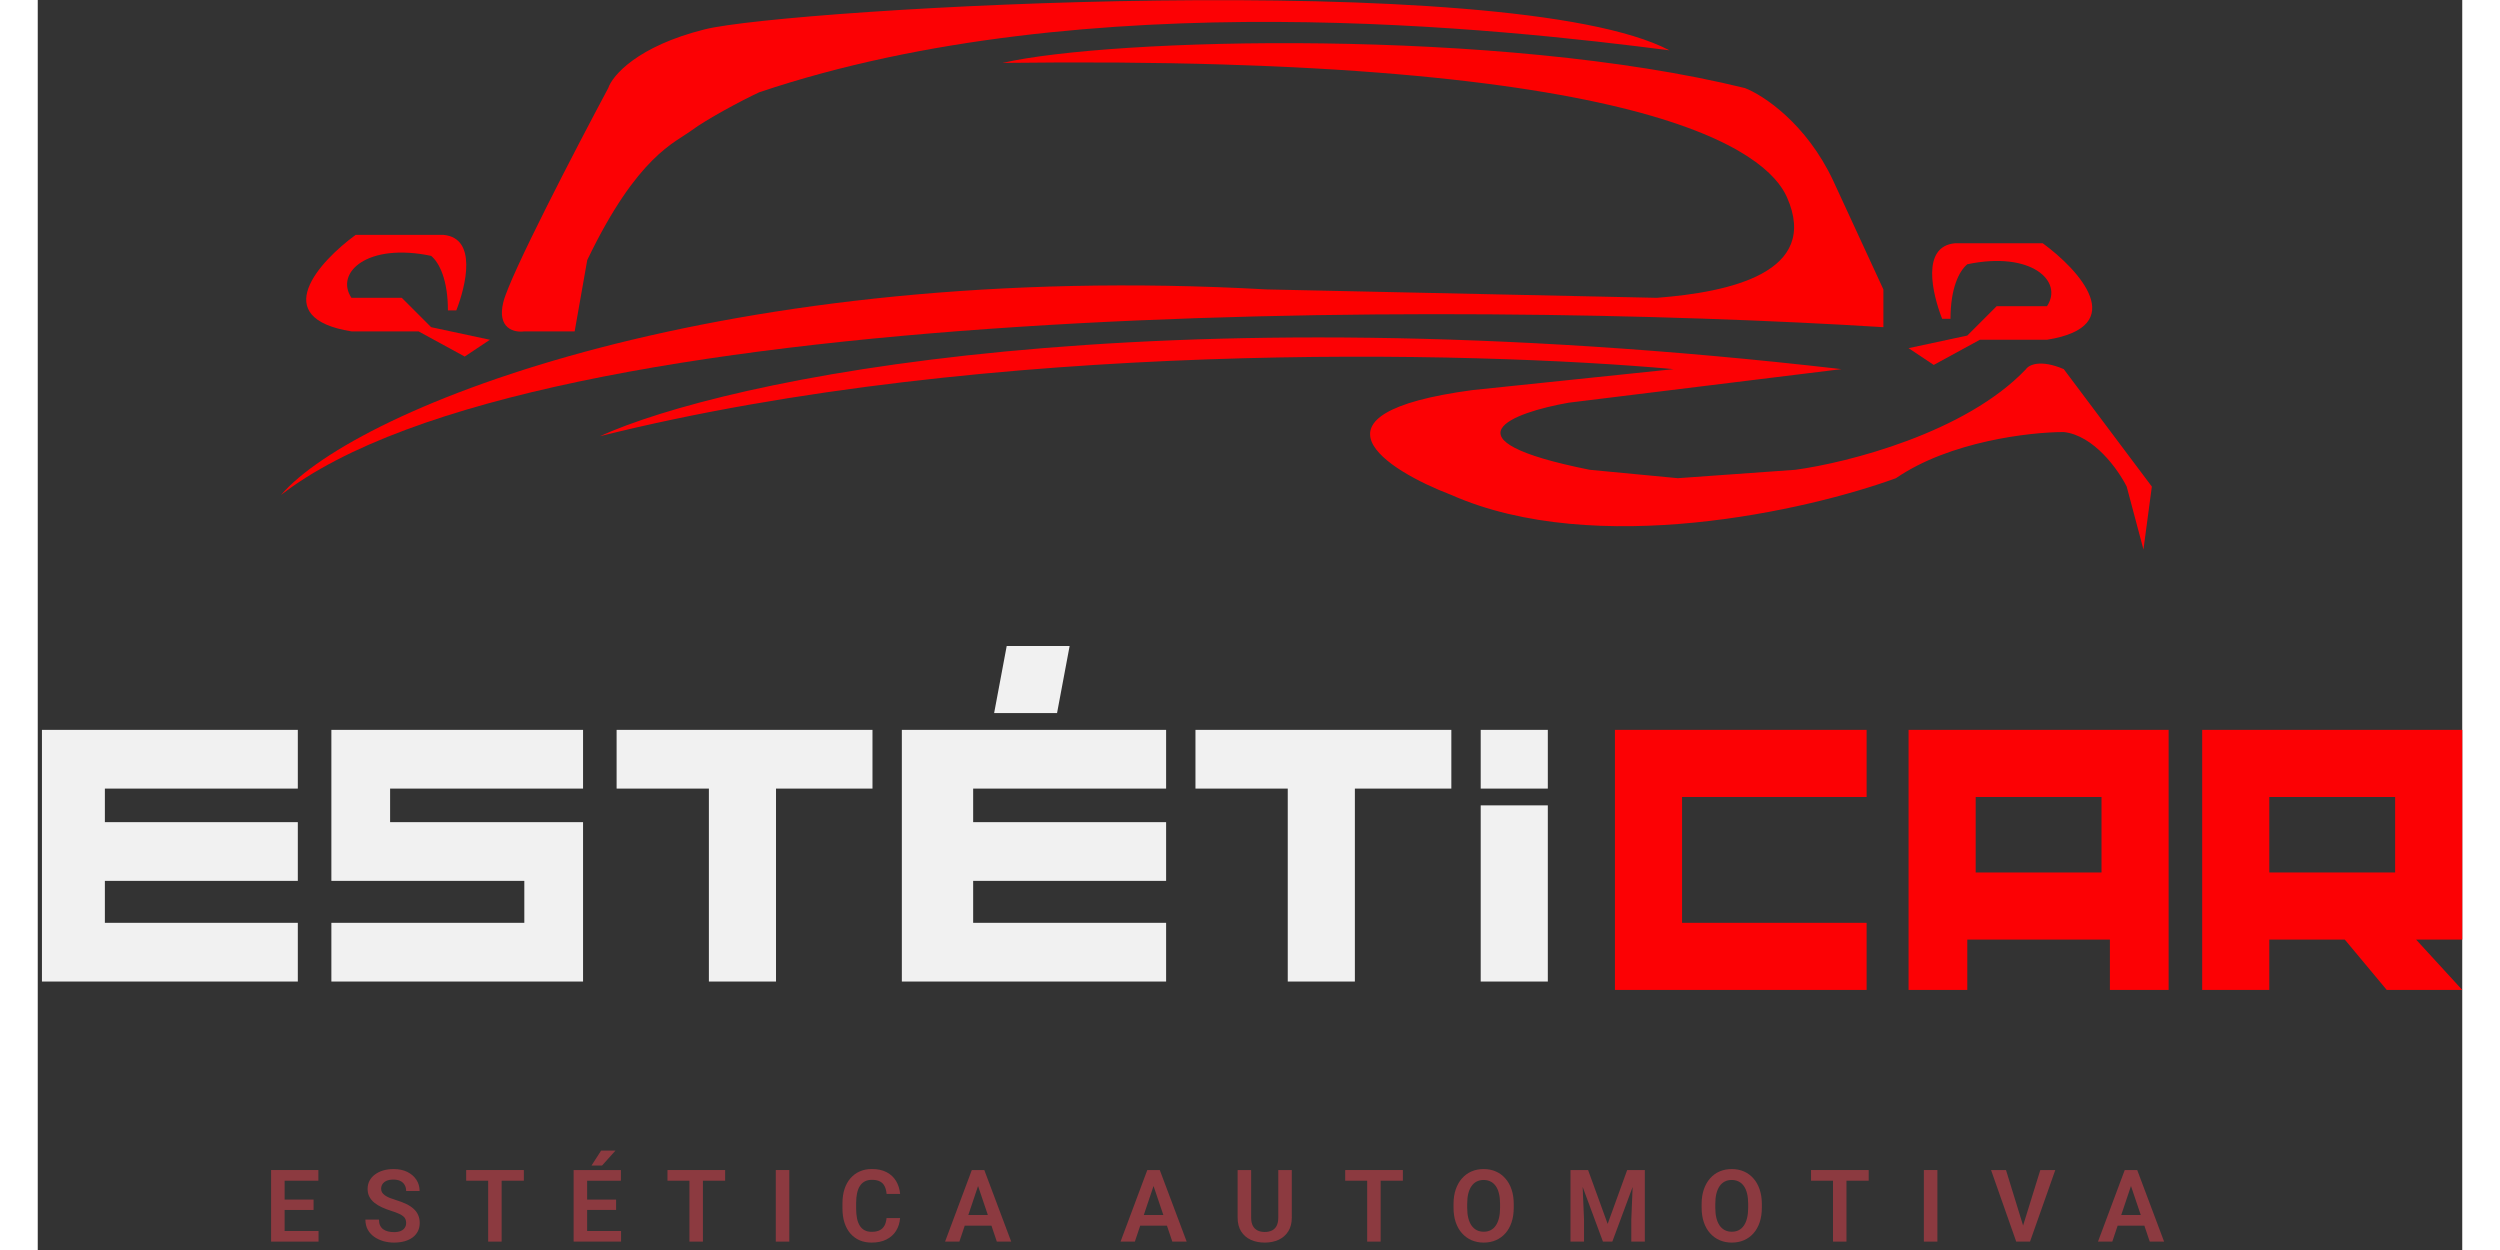 <svg width="80" height="40" viewBox="0 0 289 149" fill="none" xmlns="http://www.w3.org/2000/svg">
<rect x="0" y="0" width="289" height="149" fill="#333333" stroke="none"/>
<path d="M35 105V87H65V94H42V98H65V117H35V110H58V105H35Z" fill="#F1F1F1"/>
<path d="M80 94V117H88V94H99.5V87H69V94H80Z" fill="#F1F1F1"/>
<path d="M149 94V117H157V94H168.5V87H138V94H149Z" fill="#F1F1F1"/>
<path d="M55.5 36C54.7 39.2 56.833 39.667 58 39.5H64L65.5 31C71.5 18.5 76 17 78 15.5C79.6 14.3 83.833 12 86 11C125.2 -2.2 175 3.5 194.5 6C175.5 -4 89.5 1 79.5 3.5C71.5 5.5 68.5 9 68 10.5C64.167 17.667 56.3 32.8 55.5 36Z" fill="#FC0104"/>
<path d="M203.5 10.5C174.3 3.3 128 4.5 115 7.5C192.5 6.5 206.154 18.221 208.5 23.5C212.5 32.5 201.667 34.833 193 35.5L146.5 34.5C82.1 30.9 38 48.5 29 59C59.4 35.4 169.333 35.833 220 39V34.5L214 21.5C210.8 14.7 205.667 11.333 203.5 10.5Z" fill="#FC0000"/>
<path d="M230 31.5C237.6 29.9 241.5 33.5 239.5 36.5H233.5L230 40L223 41.5L226 43.5L231.5 40.5H239.5C249.5 38.9 243.333 32.167 239 29H228.5C224.5 29.4 225.833 35 227 38H228C228 34.4 229 32.333 230 31.5Z" fill="#FC0104"/>
<path d="M46.892 30.5C39.292 28.9 35.392 32.5 37.392 35.5H43.392L46.892 39L53.892 40.5L50.892 42.5L45.392 39.5H37.392C27.392 37.9 33.559 31.167 37.892 28H48.392C52.392 28.4 51.059 34 49.892 37H48.892C48.892 33.4 47.892 31.333 46.892 30.5Z" fill="#FC0104"/>
<path d="M215 44C131.8 34.4 81.667 45.333 67 52C113.4 40.4 171 41.833 195 44L171 46.5C150.2 49.3 160.667 56 168.5 59C185.7 66.6 211 60.833 221.5 57C227.9 52.6 237.5 51.5 241.5 51.5C245.1 51.9 248 56 249 58L251 65.5L252 58L241.5 44C238.7 42.8 237.333 43.5 237 44C229.8 51.6 215.667 55.167 209.5 56L195.5 57L185 56C167 52.4 175.833 49.167 182.5 48L215 44Z" fill="#FC0104"/>
<path d="M33.469 146.734V148H28.934V146.734H33.469ZM29.426 139.469V148H27.814V139.469H29.426ZM32.877 142.99V144.227H28.934V142.99H32.877ZM33.451 139.469V140.74H28.934V139.469H33.451Z" fill="#8C3A40"/>
<path d="M43.913 145.785C43.913 145.621 43.887 145.475 43.837 145.346C43.79 145.213 43.702 145.094 43.573 144.988C43.448 144.879 43.27 144.773 43.04 144.672C42.813 144.566 42.52 144.457 42.161 144.344C41.762 144.219 41.391 144.078 41.047 143.922C40.704 143.766 40.401 143.584 40.139 143.377C39.882 143.17 39.68 142.932 39.536 142.662C39.391 142.389 39.319 142.072 39.319 141.713C39.319 141.361 39.393 141.041 39.542 140.752C39.694 140.463 39.909 140.215 40.186 140.008C40.464 139.797 40.79 139.635 41.165 139.521C41.544 139.408 41.962 139.352 42.419 139.352C43.051 139.352 43.598 139.467 44.059 139.697C44.524 139.928 44.883 140.24 45.137 140.635C45.391 141.029 45.518 141.473 45.518 141.965H43.913C43.913 141.699 43.856 141.465 43.743 141.262C43.633 141.059 43.465 140.898 43.239 140.781C43.016 140.664 42.735 140.605 42.395 140.605C42.067 140.605 41.794 140.654 41.575 140.752C41.36 140.85 41.198 140.982 41.089 141.15C40.983 141.318 40.93 141.506 40.93 141.713C40.93 141.869 40.967 142.01 41.042 142.135C41.116 142.256 41.227 142.371 41.376 142.48C41.524 142.586 41.708 142.686 41.926 142.779C42.149 142.869 42.407 142.959 42.7 143.049C43.169 143.189 43.579 143.346 43.93 143.518C44.286 143.689 44.581 143.885 44.815 144.104C45.053 144.322 45.231 144.568 45.348 144.842C45.469 145.115 45.53 145.426 45.53 145.773C45.53 146.141 45.458 146.469 45.313 146.758C45.169 147.047 44.962 147.293 44.692 147.496C44.422 147.699 44.098 147.854 43.719 147.959C43.344 148.064 42.925 148.117 42.46 148.117C42.045 148.117 41.635 148.062 41.229 147.953C40.827 147.84 40.462 147.672 40.133 147.449C39.805 147.223 39.544 146.938 39.348 146.594C39.153 146.246 39.055 145.84 39.055 145.375H40.672C40.672 145.645 40.715 145.875 40.801 146.066C40.891 146.254 41.016 146.408 41.176 146.529C41.34 146.646 41.532 146.732 41.751 146.787C41.969 146.842 42.206 146.869 42.46 146.869C42.788 146.869 43.057 146.824 43.268 146.734C43.483 146.641 43.643 146.512 43.749 146.348C43.858 146.184 43.913 145.996 43.913 145.785Z" fill="#8C3A40"/>
<path d="M55.294 139.469V148H53.689V139.469H55.294ZM57.943 139.469V140.74H51.07V139.469H57.943Z" fill="#8C3A40"/>
<path d="M69.529 146.734V148H64.994V146.734H69.529ZM65.486 139.469V148H63.875V139.469H65.486ZM68.937 142.99V144.227H64.994V142.99H68.937ZM69.512 139.469V140.74H64.994V139.469H69.512ZM66.008 138.93L67.156 137.148H68.867L67.267 138.93H66.008Z" fill="#8C3A40"/>
<path d="M79.288 139.469V148H77.682V139.469H79.288ZM81.936 139.469V140.74H75.063V139.469H81.936Z" fill="#8C3A40"/>
<path d="M89.585 139.469V148H87.974V139.469H89.585Z" fill="#8C3A40"/>
<path d="M101.178 145.193H102.789C102.746 145.764 102.588 146.27 102.314 146.711C102.041 147.148 101.66 147.492 101.172 147.742C100.683 147.992 100.092 148.117 99.396 148.117C98.861 148.117 98.379 148.023 97.949 147.836C97.523 147.645 97.158 147.373 96.853 147.021C96.553 146.666 96.322 146.24 96.162 145.744C96.002 145.244 95.922 144.684 95.922 144.062V143.412C95.922 142.791 96.004 142.23 96.168 141.73C96.332 141.23 96.566 140.805 96.871 140.453C97.18 140.098 97.549 139.824 97.978 139.633C98.412 139.441 98.896 139.346 99.431 139.346C100.127 139.346 100.715 139.475 101.195 139.732C101.676 139.986 102.049 140.336 102.314 140.781C102.58 141.227 102.74 141.738 102.795 142.316H101.183C101.152 141.957 101.074 141.652 100.949 141.402C100.828 141.152 100.644 140.963 100.398 140.834C100.156 140.701 99.834 140.635 99.431 140.635C99.119 140.635 98.844 140.693 98.605 140.811C98.371 140.928 98.176 141.104 98.019 141.338C97.863 141.568 97.746 141.857 97.668 142.205C97.59 142.549 97.551 142.947 97.551 143.4V144.062C97.551 144.496 97.586 144.885 97.656 145.229C97.726 145.572 97.836 145.863 97.984 146.102C98.133 146.34 98.324 146.521 98.558 146.646C98.793 146.771 99.072 146.834 99.396 146.834C99.791 146.834 100.111 146.771 100.357 146.646C100.607 146.521 100.797 146.338 100.926 146.096C101.058 145.854 101.142 145.553 101.178 145.193Z" fill="#8C3A40"/>
<path d="M112.29 140.764L109.858 148H108.153L111.34 139.469H112.43L112.29 140.764ZM114.323 148L111.879 140.764L111.733 139.469H112.829L116.034 148H114.323ZM114.211 144.83V146.102H109.635V144.83H114.211Z" fill="#8C3A40"/>
<path d="M133.207 140.764L130.775 148H129.07L132.258 139.469H133.348L133.207 140.764ZM135.24 148L132.797 140.764L132.65 139.469H133.746L136.951 148H135.24ZM135.129 144.83V146.102H130.553V144.83H135.129Z" fill="#8C3A40"/>
<path d="M147.871 139.469H149.482V145.135C149.482 145.787 149.341 146.336 149.06 146.781C148.779 147.223 148.396 147.557 147.912 147.783C147.427 148.006 146.877 148.117 146.259 148.117C145.634 148.117 145.078 148.006 144.589 147.783C144.101 147.557 143.718 147.223 143.441 146.781C143.164 146.336 143.025 145.787 143.025 145.135V139.469H144.636V145.135C144.636 145.533 144.703 145.859 144.836 146.113C144.968 146.363 145.156 146.549 145.398 146.67C145.64 146.791 145.927 146.852 146.259 146.852C146.595 146.852 146.882 146.791 147.121 146.67C147.363 146.549 147.548 146.363 147.677 146.113C147.806 145.859 147.871 145.533 147.871 145.135V139.469Z" fill="#8C3A40"/>
<path d="M160.073 139.469V148H158.468V139.469H160.073ZM162.722 139.469V140.74H155.849V139.469H162.722Z" fill="#8C3A40"/>
<path d="M175.938 143.518V143.957C175.938 144.602 175.852 145.182 175.68 145.697C175.509 146.209 175.264 146.645 174.948 147.004C174.632 147.363 174.255 147.639 173.817 147.83C173.38 148.021 172.893 148.117 172.358 148.117C171.831 148.117 171.346 148.021 170.905 147.83C170.468 147.639 170.089 147.363 169.768 147.004C169.448 146.645 169.2 146.209 169.024 145.697C168.848 145.182 168.761 144.602 168.761 143.957V143.518C168.761 142.869 168.848 142.289 169.024 141.777C169.2 141.266 169.446 140.83 169.762 140.471C170.079 140.107 170.456 139.83 170.893 139.639C171.335 139.447 171.819 139.352 172.346 139.352C172.882 139.352 173.368 139.447 173.805 139.639C174.243 139.83 174.62 140.107 174.936 140.471C175.257 140.83 175.503 141.266 175.675 141.777C175.85 142.289 175.938 142.869 175.938 143.518ZM174.309 143.957V143.506C174.309 143.041 174.266 142.633 174.18 142.281C174.095 141.926 173.968 141.627 173.8 141.385C173.632 141.143 173.425 140.961 173.179 140.84C172.932 140.715 172.655 140.652 172.346 140.652C172.034 140.652 171.757 140.715 171.514 140.84C171.276 140.961 171.073 141.143 170.905 141.385C170.737 141.627 170.608 141.926 170.518 142.281C170.432 142.633 170.389 143.041 170.389 143.506V143.957C170.389 144.418 170.432 144.826 170.518 145.182C170.608 145.537 170.737 145.838 170.905 146.084C171.077 146.326 171.284 146.51 171.526 146.635C171.768 146.76 172.046 146.822 172.358 146.822C172.671 146.822 172.948 146.76 173.19 146.635C173.432 146.51 173.636 146.326 173.8 146.084C173.968 145.838 174.095 145.537 174.18 145.182C174.266 144.826 174.309 144.418 174.309 143.957Z" fill="#8C3A40"/>
<path d="M183.407 139.469H184.801L187.133 145.891L189.459 139.469H190.86L187.69 148H186.571L183.407 139.469ZM182.704 139.469H184.069L184.315 145.369V148H182.704V139.469ZM190.192 139.469H191.563V148H189.952V145.369L190.192 139.469Z" fill="#8C3A40"/>
<path d="M205.512 143.518V143.957C205.512 144.602 205.426 145.182 205.254 145.697C205.082 146.209 204.838 146.645 204.521 147.004C204.205 147.363 203.828 147.639 203.391 147.83C202.953 148.021 202.467 148.117 201.932 148.117C201.404 148.117 200.92 148.021 200.479 147.83C200.041 147.639 199.662 147.363 199.342 147.004C199.021 146.645 198.773 146.209 198.598 145.697C198.422 145.182 198.334 144.602 198.334 143.957V143.518C198.334 142.869 198.422 142.289 198.598 141.777C198.773 141.266 199.02 140.83 199.336 140.471C199.652 140.107 200.029 139.83 200.467 139.639C200.908 139.447 201.393 139.352 201.92 139.352C202.455 139.352 202.941 139.447 203.379 139.639C203.816 139.83 204.193 140.107 204.51 140.471C204.83 140.83 205.076 141.266 205.248 141.777C205.424 142.289 205.512 142.869 205.512 143.518ZM203.883 143.957V143.506C203.883 143.041 203.84 142.633 203.754 142.281C203.668 141.926 203.541 141.627 203.373 141.385C203.205 141.143 202.998 140.961 202.752 140.84C202.506 140.715 202.229 140.652 201.92 140.652C201.607 140.652 201.33 140.715 201.088 140.84C200.85 140.961 200.646 141.143 200.479 141.385C200.311 141.627 200.182 141.926 200.092 142.281C200.006 142.633 199.963 143.041 199.963 143.506V143.957C199.963 144.418 200.006 144.826 200.092 145.182C200.182 145.537 200.311 145.838 200.479 146.084C200.65 146.326 200.857 146.51 201.1 146.635C201.342 146.76 201.619 146.822 201.932 146.822C202.244 146.822 202.521 146.76 202.764 146.635C203.006 146.51 203.209 146.326 203.373 146.084C203.541 145.838 203.668 145.537 203.754 145.182C203.84 144.826 203.883 144.418 203.883 143.957Z" fill="#8C3A40"/>
<path d="M215.599 139.469V148H213.994V139.469H215.599ZM218.248 139.469V140.74H211.375V139.469H218.248Z" fill="#8C3A40"/>
<path d="M226.437 139.469V148H224.825V139.469H226.437Z" fill="#8C3A40"/>
<path d="M236.577 146.33L238.704 139.469H240.491L237.479 148H236.29L236.577 146.33ZM234.614 139.469L236.729 146.33L237.034 148H235.833L232.833 139.469H234.614Z" fill="#8C3A40"/>
<path d="M249.717 140.764L247.286 148H245.58L248.768 139.469H249.858L249.717 140.764ZM251.75 148L249.307 140.764L249.161 139.469H250.256L253.461 148H251.75ZM251.639 144.83V146.102H247.063V144.83H251.639Z" fill="#8C3A40"/>
<path d="M0.5 117V87H31V94H8V98H31V105H8V110H31V117H0.5Z" fill="#F1F1F1"/>
<path d="M103 117V87H134.5V94H111.5V98H134.5V105H111.5V110H134.5V117H103Z" fill="#F1F1F1"/>
<path d="M115.5 77L114 85H121.5L123 77H115.5Z" fill="#F1F1F1"/>
<path d="M180 96H172V117H180V96Z" fill="#F1F1F1"/>
<path d="M172 94V87H180V94H172Z" fill="#F1F1F1"/>
<path d="M218 95H196V110H218V118H188V87H218V95Z" fill="#FC0104"/>
<path fill-rule="evenodd" clip-rule="evenodd" d="M223 118V87H254V118H247V112H230V118H223ZM231 95V104H246V95H231Z" fill="#FC0104"/>
<path fill-rule="evenodd" clip-rule="evenodd" d="M258 87V118H266V112H275L280 118H289L283.5 112H289V87H258ZM266 95V104H281V95H266Z" fill="#FC0104"/>
</svg>

